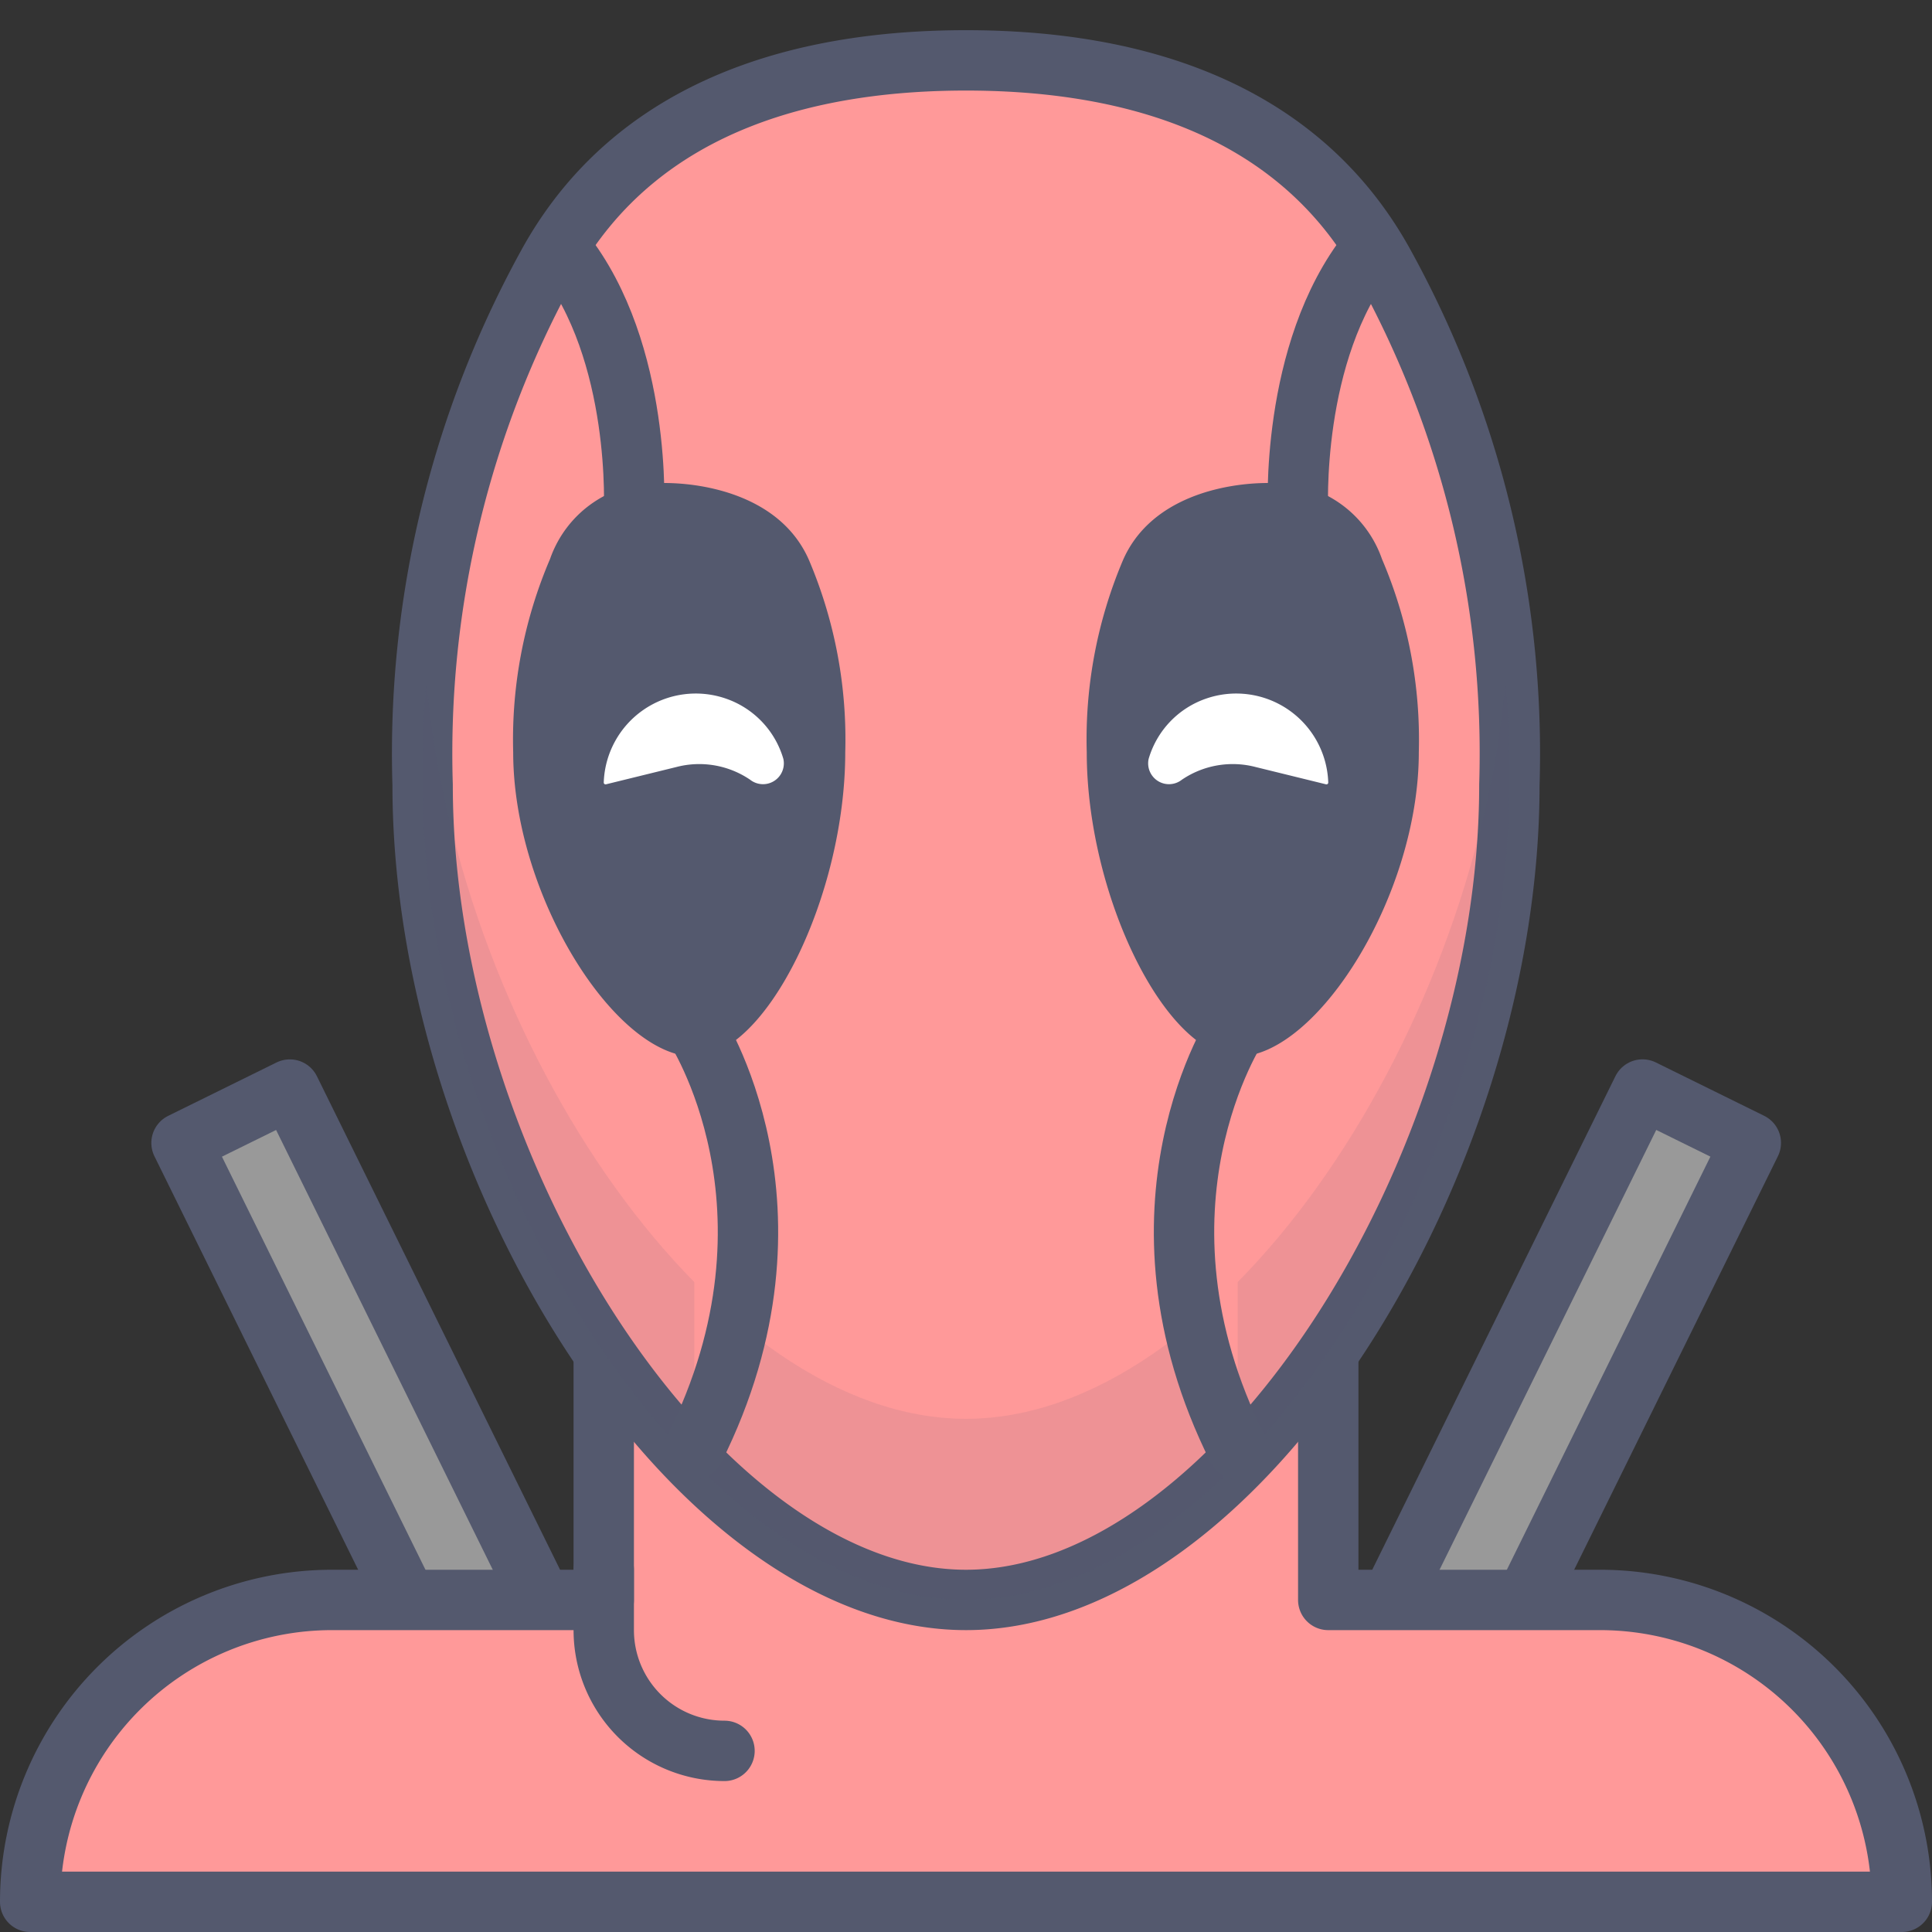 <?xml version="1.0" encoding="UTF-8" standalone="no"?> <svg xmlns="http://www.w3.org/2000/svg" viewBox="0 0 64 64"><rect x="0" y="0" width="64" height="64" fill="#333333" stroke="none"/><defs><style>.cls-1{fill:#999;}.cls-1,.cls-2,.cls-6{stroke:#54596e;stroke-linecap:round;stroke-linejoin:round;stroke-width:2px;}.cls-2{fill:#f99;}.cls-3,.cls-4{fill:#54596e;}.cls-3{opacity:0.1;}.cls-5{fill:#fff;}.cls-6{fill:none;}</style></defs><title>Deadpool</title><g id="Deadpool"><rect class="cls-1" x="50" y="36" width="4" height="19" transform="translate(25.47 -18.3) rotate(26.23)"/><rect class="cls-1" x="10" y="36" width="4" height="19" transform="translate(42.88 81.01) rotate(153.77)"/><path class="cls-2" d="M53,53H44V43H20V53H11A10,10,0,0,0,1,63H63A10,10,0,0,0,53,53Z"/><path class="cls-2" d="M45.85,8.76C42.76,3.14,36.71,2,32,2S21.24,3.14,18.15,8.76A33.57,33.57,0,0,0,14,26c0,12.75,9.07,27,18,27S50,38.75,50,26A33.57,33.57,0,0,0,45.85,8.76Z"/><path class="cls-3" d="M32,47c-8.32,0-16.76-12.37-17.87-24.38C14,23.72,14,24.84,14,26c0,12.75,9.07,27,18,27S50,38.75,50,26c0-1.16,0-2.28-.13-3.38C48.76,34.63,40.32,47,32,47Z"/><path class="cls-4" d="M28,24.92a15.19,15.19,0,0,0-1.19-6.34C25.9,16.45,23.39,16,22,16a3.76,3.76,0,0,0-3.78,2.52A15.2,15.2,0,0,0,17,24.92C17,29.67,20.38,35,23,35,25.38,35,28,29.67,28,24.92Z"/><path class="cls-2" d="M21,17s.29-5.33-2.36-8.67"/><path class="cls-2" d="M23,34s4,6,0,14"/><path class="cls-4" d="M36,24.92a15.19,15.19,0,0,1,1.19-6.34C38.1,16.45,40.61,16,42,16a3.76,3.76,0,0,1,3.78,2.52A15.2,15.2,0,0,1,47,24.92C47,29.67,43.62,35,41,35,38.62,35,36,29.67,36,24.92Z"/><path class="cls-5" d="M41.6,25.41a3,3,0,0,0-2.45.42l0,0a.69.69,0,0,1-1.1-.69h0a3,3,0,0,1,1.91-2A3.05,3.05,0,0,1,44,25.92a.06.06,0,0,1-.08.06Z"/><path class="cls-5" d="M22.4,25.41a3,3,0,0,1,2.45.42l0,0a.69.69,0,0,0,1.1-.69h0a3,3,0,0,0-1.91-2A3.05,3.05,0,0,0,20,25.92a.06.06,0,0,0,.08.06Z"/><path class="cls-2" d="M43,17s-.29-5.33,2.36-8.67"/><path class="cls-2" d="M41,34s-4,6,0,14"/><path class="cls-6" d="M24,58h0a4,4,0,0,1-4-4V52"/></g></svg>